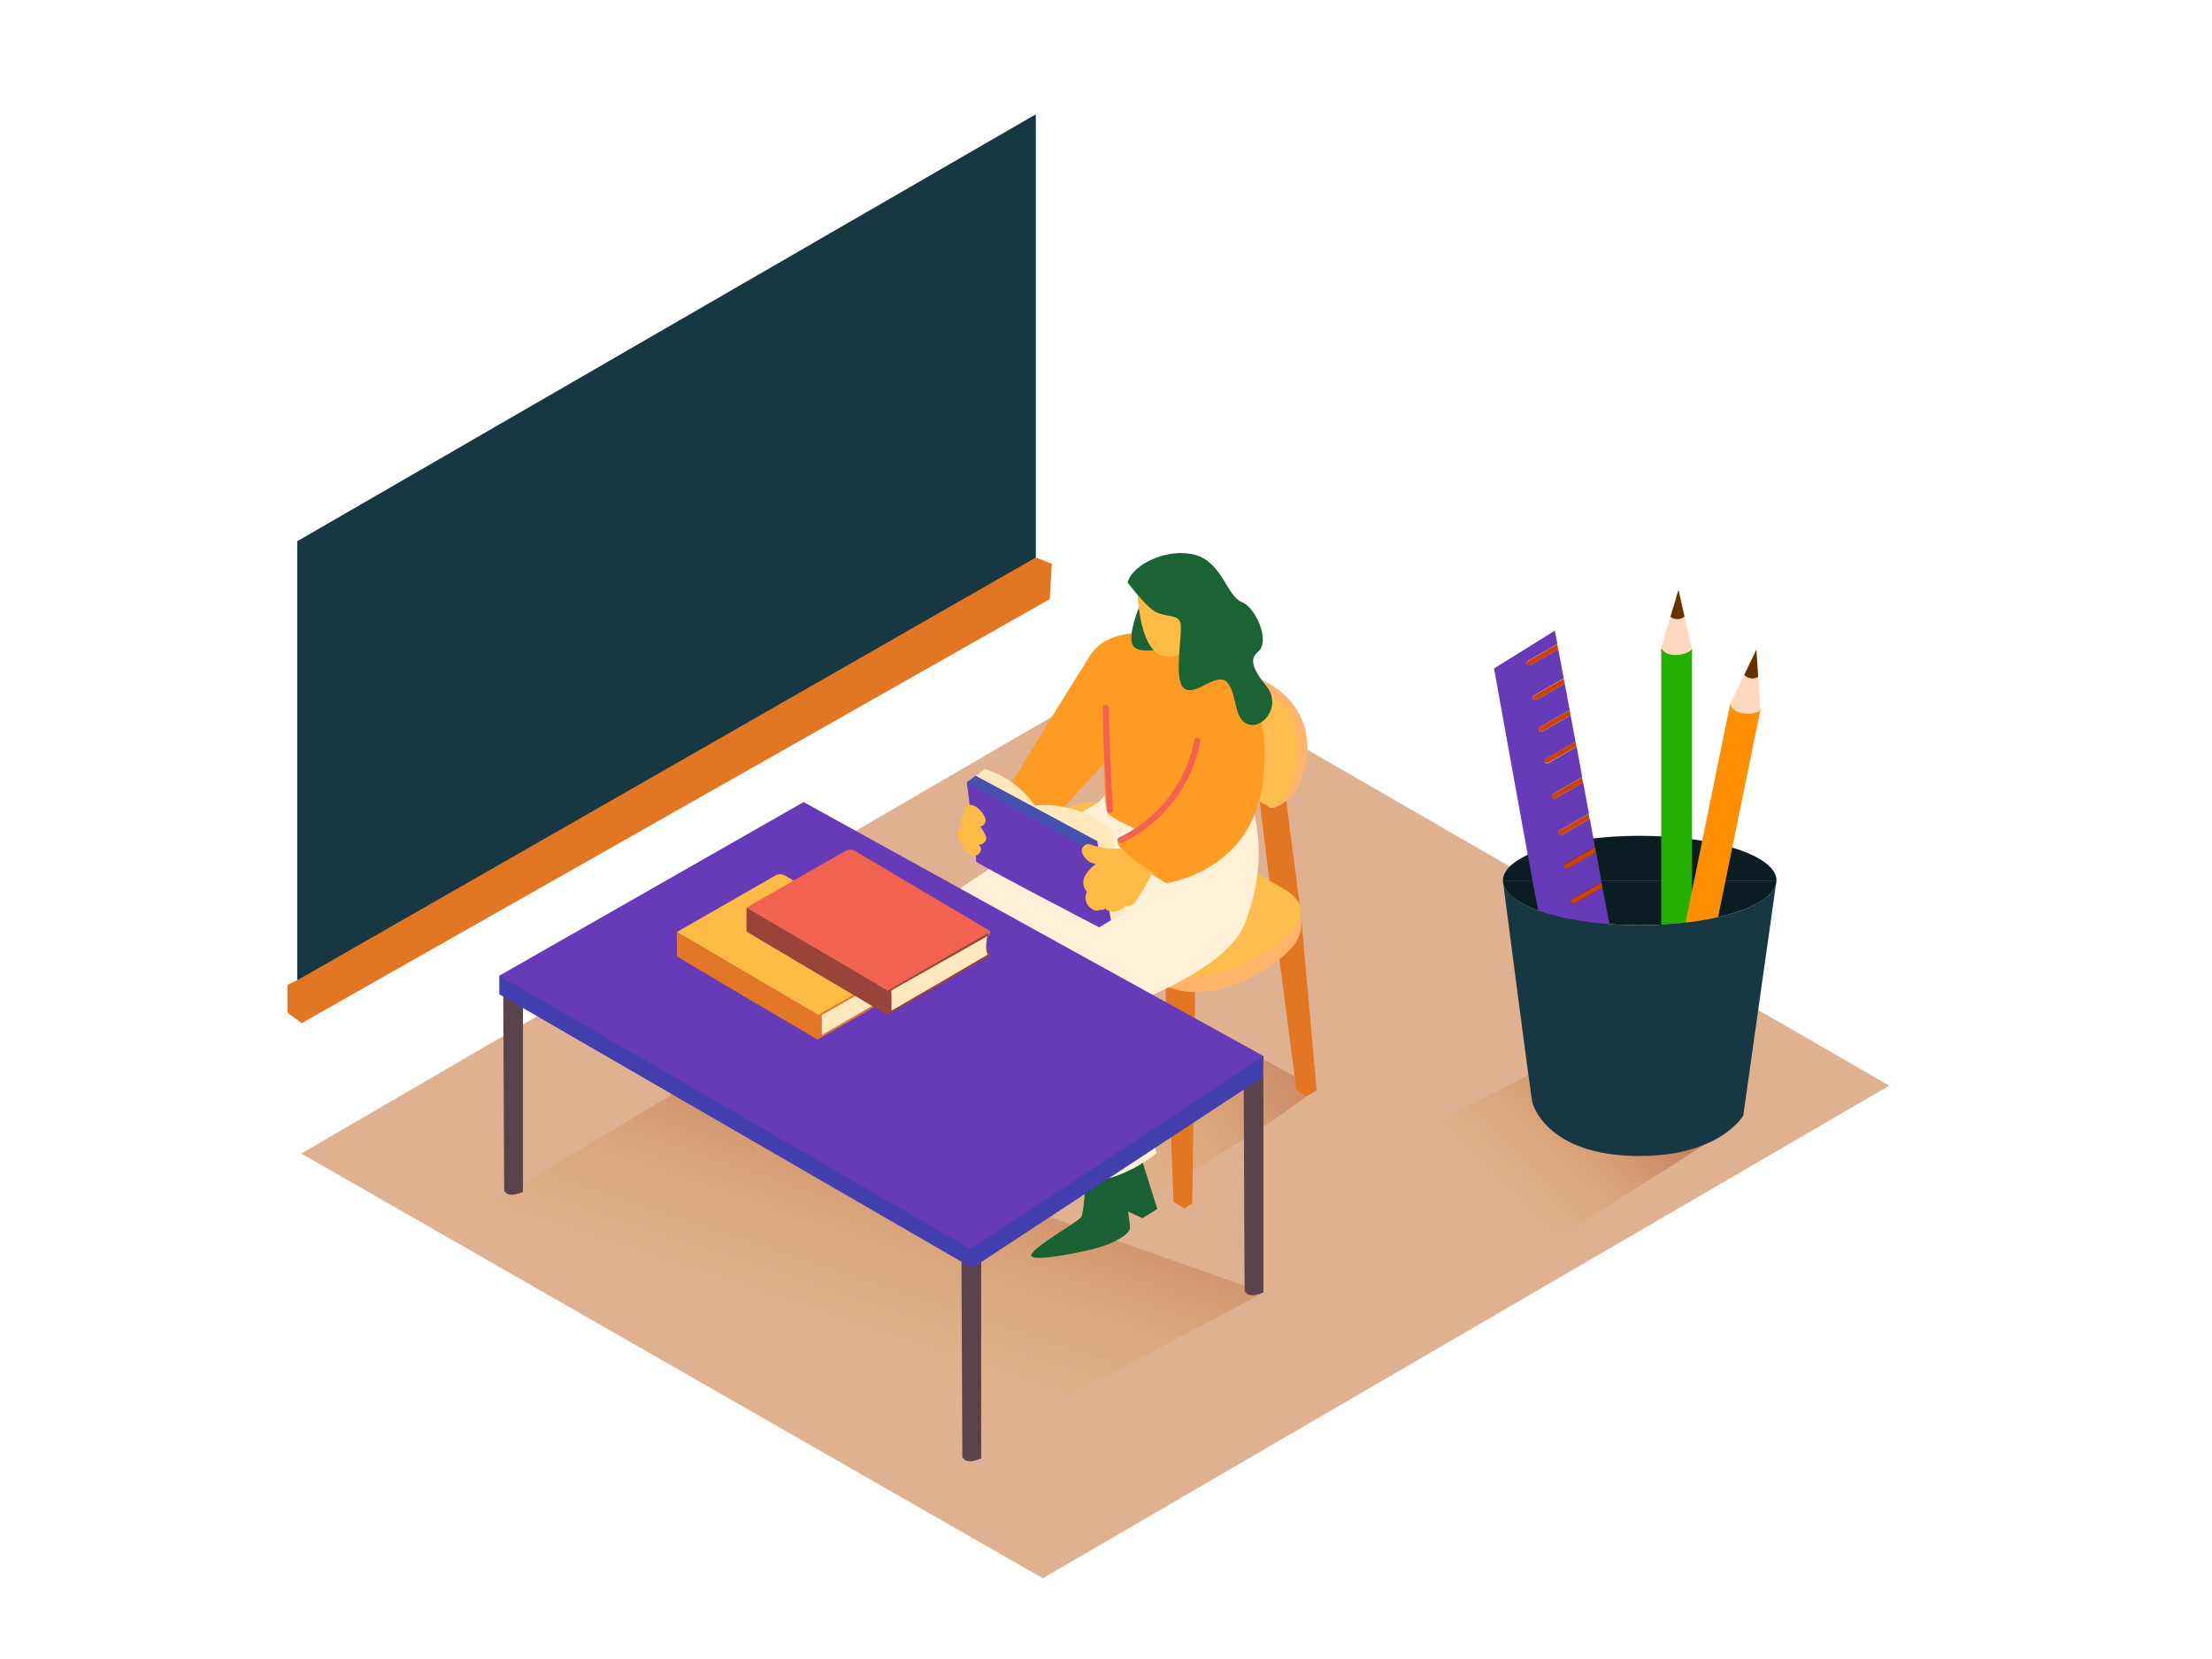 <svg id="Layer_1" data-name="Layer 1" xmlns="http://www.w3.org/2000/svg" xmlns:xlink="http://www.w3.org/1999/xlink" viewBox="0 0 400 300" width="230.4" height="172.8" class="illustration styles_illustrationTablet__1DWOa"><defs><linearGradient id="linear-gradient" x1="188.26" y1="207.43" x2="229.35" y2="180.75" gradientUnits="userSpaceOnUse"><stop offset="0" stop-color="#ffd555" stop-opacity="0.03"></stop><stop offset="1" stop-color="#942500"></stop></linearGradient><linearGradient id="linear-gradient-2" x1="266.1" y1="220.3" x2="290.53" y2="194.72" xlink:href="#linear-gradient"></linearGradient><linearGradient id="linear-gradient-3" x1="147.05" y1="251.26" x2="164.09" y2="200.16" xlink:href="#linear-gradient"></linearGradient></defs><title>81-90</title><polygon points="54.48 208.6 188.57 285.4 341.64 196.32 208.08 119.21 54.48 208.6" fill="#e0b190"></polygon><path d="M202.24,220.28q6.63-4.07,13.16-8.3c7.43-4.83,15.7-9.42,22.61-15.19l-36.79-20.16-35,29.7c7.2,3.77,17,9,31.21,16.79C199,222.17,200.65,221.26,202.24,220.28Z" opacity="0.32" fill="url(#linear-gradient)"></path><path d="M279.46,225.18q6.63-4.07,13.16-8.3c7.43-4.83,15.7-9.42,22.61-15.19l-34.76-9.37-37,18.91c7.2,3.77,17,9,31.21,16.79C276.24,227.07,277.87,226.16,279.46,225.18Z" opacity="0.32" fill="url(#linear-gradient-2)"></path><path d="M163.2,267.85c15-8.07,50.42-25.89,65.28-34.15l-104.94-37L81.21,222.09C96.87,230.29,141.52,254.44,163.2,267.85Z" opacity="0.32" fill="url(#linear-gradient-3)"></path><polygon points="187.31 104.75 187.31 20.67 53.75 97.87 53.75 181.95 187.31 104.75" fill="#173743"></polygon><polyline points="189.15 173.64 211.82 185.57 212.5 191.17 188.5 177.63" fill="#e27623"></polyline><path d="M188.22,164.49l-9.34,33.68,1.71,1a10.65,10.65,0,0,0,1.28-.79C182.38,198,194,163,194,163" fill="#e27623"></path><polyline points="209.77 157.92 216.14 177.81 215.6 217.6 214.17 218.54 212.2 217.31 210.72 177.79 204.97 157.92" fill="#e27623"></polyline><path d="M184.74,155.54s-.71,4.41.81,6.86,5.54-3.65,5.54-3.65" fill="#ffb469"></path><polyline points="205.87 131.49 204.97 147.61 209.19 149.79 209.98 132.53" fill="#ca6b00"></polyline><polyline points="232.4 143.36 235.23 165.14 238.1 197.17 236.25 198.26 234.43 197.12 230.34 165.64 227.59 143.36" fill="#e27623"></polyline><path d="M229.53,146.07c1.19.36,3.74-1.51,4.51-2.72,4.19-6.58,3-15.52-4.56-19.69-3.34-1.85-6.78-3.68-10.1-5.58-2.95-1.69-6.08-3.12-8.93-5a6.55,6.55,0,0,0-1.19-.65,4.06,4.06,0,0,0-4.29,1.46" fill="#ffb469"></path><path d="M229.84,145.79c2-.07,3.17-2.74,3.77-4.31,1.64-4.32,2-12.54-3-15a.59.59,0,0,1-.35-.47l-9.45-5.46-7.31-4.22c-1.28-.74-2.49-1.58-3.77-2.32s-2.54-1.6-3.94-.76-1.76,2.68-2,4.31a26.11,26.11,0,0,0,.58,11.3,9.91,9.91,0,0,0,4.86,5.37l6.79,3.93,12.59,7.26a2.68,2.68,0,0,0,.65.3A1.88,1.88,0,0,0,229.84,145.79Z" fill="#fcbd4c"></path><path d="M231.21,163.23l.38.22a9.45,9.45,0,0,1,2.82,2.13c1.91,2.39.06,5.13-1.83,6.81-5.12,4.55-12.88,8.27-19.82,6.59a61.52,61.52,0,0,1-17-7.48c-4.34-2.61-9.77-5.76-10.91-11.15a7.79,7.79,0,0,1,2.06-6.71c10.9-12.63,26.23-.77,37,5.41Z" fill="#ffb469"></path><path d="M235,163.73a14.46,14.46,0,0,1,.22,4.62,13,13,0,0,1-3.12,4.47c-1.27,1-.51-6.1-.51-6.1" fill="#ffb469"></path><path d="M231.21,160.2l.38.22a9.45,9.45,0,0,1,2.82,2.13c1.91,2.39.06,5.13-1.83,6.81-5.12,4.55-12.88,8.27-19.82,6.59a61.52,61.52,0,0,1-17-7.48c-4.34-2.61-9.77-5.76-10.91-11.15a7.79,7.79,0,0,1,2.06-6.71c10.9-12.63,26.23-.77,37,5.41Z" fill="#fcbd4c"></path><path d="M296.51,151.14c-13.66,0-24.74,3.62-24.74,8.09h49.48C321.25,154.76,310.17,151.14,296.51,151.14Z" fill="#0a1d23"></path><path d="M271.85,159.85l-.08-.63A2.74,2.74,0,0,0,271.85,159.85Z" fill="#06489e"></path><path d="M321.25,159.23l-.1.71A2.76,2.76,0,0,0,321.25,159.23Z" fill="#06489e"></path><path d="M296.51,167.31c12.93,0,23.54-3.24,24.64-7.38l.1-.71H271.77l.08.63C272.82,164,283.49,167.31,296.51,167.31Z" fill="#0a1d23"></path><rect x="300.4" y="117.47" width="5.57" height="57.42" fill="#25b000"></rect><ellipse cx="303.18" cy="117.47" rx="2.78" ry="1.18" fill="#25b000"></ellipse><rect x="307.07" y="127.29" width="5.57" height="57.42" transform="translate(37.47 -58.84) rotate(11.54)" fill="#ff8f02"></rect><ellipse cx="315.6" cy="127.87" rx="1.18" ry="2.78" transform="translate(127.18 411.51) rotate(-78.46)" fill="#ff8f02"></ellipse><path d="M289.78,160.49l-5.08,2.91a.45.45,0,0,1-.45-.78l5.2-3a.46.46,0,0,1,.16-.06l-1-5.5L283.49,157a.45.45,0,0,1-.45-.78l5.2-3a.45.45,0,0,1,.19-.06l-.94-5.09-5,2.87a.45.45,0,0,1-.45-.78l5.2-3,.1,0-1.05-5.67-5,2.86a.45.45,0,0,1-.45-.78l5.2-3,.08,0-1-5.54L280,138a.45.45,0,0,1-.45-.78l5.2-3a.46.46,0,0,1,.16-.06l-.89-4.81-5.09,2.91a.45.45,0,0,1-.45-.78l5.2-3a.46.46,0,0,1,.17-.06l-.89-4.8-5.08,2.9a.45.45,0,0,1-.45-.78l5.2-3a.46.46,0,0,1,.15-.05l-1-5.28-5,2.87a.45.45,0,0,1-.45-.78l5.2-3,.1,0-.46-2.46-11,6.84s7.84,43.65,8,43.74c4.58,2.39,12.91,2.67,12.91,2.67Z" fill="#673AB7"></path><path d="M276.33,119.54a.45.45,0,0,0,.45.78l5-2.87-.17-.92-.1,0Z" fill="#ca4300"></path><path d="M277.43,125.76a.45.45,0,0,0,.45.78l5.08-2.9-.17-.91a.46.46,0,0,0-.15.05Z" fill="#ca4300"></path><path d="M278.47,131.47a.45.45,0,0,0,.45.78l5.09-2.91-.17-.9a.46.46,0,0,0-.17.06Z" fill="#ca4300"></path><path d="M279.54,137.17a.45.45,0,0,0,.45.78l5.08-2.91-.17-.9a.46.46,0,0,0-.16.06Z" fill="#ca4300"></path><path d="M280.81,143.6a.45.45,0,0,0,.45.78l5-2.86-.17-.93-.08,0Z" fill="#ca4300"></path><path d="M282,150.2a.45.45,0,0,0,.45.78l5-2.87-.17-.92-.1,0Z" fill="#ca4300"></path><path d="M288.24,153.26l-5.2,3a.45.45,0,0,0,.45.78l5.11-2.92-.17-.89A.45.45,0,0,0,288.24,153.26Z" fill="#ca4300"></path><path d="M284.26,162.62a.45.45,0,0,0,.45.78l5.08-2.91-.17-.9a.46.46,0,0,0-.16.06Z" fill="#ca4300"></path><path d="M312.87,127.31s.28,1.46,2.49,1.71,3-.6,3-.6l-.72-11Z" fill="#ffd8bd"></path><path d="M317.61,117.47l-2.2,4.57a2,2,0,0,0,2.52.35Z" fill="#653200"></path><path d="M300.4,117.14s.51,1.4,2.73,1.3,2.83-1.06,2.83-1.06l-2.44-10.71Z" fill="#ffd8bd"></path><path d="M303.52,106.67l-1.45,4.86a2,2,0,0,0,2.55-.05Z" fill="#653200"></path><path d="M296.51,167.31c-13,0-23.68-3.29-24.66-7.46.65,5,5.09,39.32,5.26,39.52,0,0,2.27,9.68,19.4,9.67,14.57,0,18.73-7.32,18.73-7.32l5.91-41.79C320,164.07,309.44,167.31,296.51,167.31Z" fill="#173743"></path><polygon points="187.31 100.81 54.56 176.8 54.56 185.01 189.83 108.34 190.2 101.94 187.31 100.81" fill="#e27623"></polygon><polyline points="56.87 178.28 54.66 176.77 51.99 178.09 56.98 180.99" fill="#e27623"></polyline><polyline points="51.99 178.09 51.99 183.14 54.56 185.01 55.17 178.09" fill="#e27623"></polyline><path d="M206.69,220.33l-4.14-1.9s-.4-3.59,1-4.35S206.69,220.33,206.69,220.33Z" fill="#196132"></path><path d="M196.5,210.33s-.37,8.84-1,9.76-8.35,5.21-9,6.77,8.76-.32,11.83-1.17,5.91-2.45,6-3.61-1.3-7.06-.16-7,2.43,5.2,2.43,5.2l2.68-1.67-6.47-20.54" fill="#196132"></path><path d="M187.89,212l-4.14-1.9s-.4-3.59,1-4.35S187.89,212,187.89,212Z" fill="#196132"></path><path d="M177.7,202s-.37,8.84-1,9.76-8.35,5.21-9,6.77,8.76-.32,11.83-1.17,5.91-2.45,6-3.61-1.3-7.06-.16-7,2.43,5.2,2.43,5.2l2.68-1.67-6.47-20.54" fill="#196132"></path><path d="M206.66,135c1.47,1.35,5.26,20.5,3.23,29.79s-24.38,13.64-24.38,13.64l5.79,23.41s-8.45,6.69-16.71,4.21c-3-.9-10.49-34.52-8-39.29s32.17-21.72,32.17-21.72" fill="#fff0d7"></path><path d="M224.51,141.64c1.47,1.35,5.84,12.07.57,25.47-3.48,8.84-23.36,15.47-23.36,15.47l7.43,25.9s-8.79,7.62-16.71,4.21-10.83-35.38-8.33-40.15,28.17-21.92,28.17-21.92" fill="#fff0d7"></path><path d="M216.8,115.95s15,5.83,11.3,26.93c-2.59,14.87-17.22,16.83-17.22,16.83s-9.75-5.83-8.71-7.89l12.9-7.09-15-7.15L189.69,149l-7.76-5.77s10.63-17.54,15.26-24.79S216.8,115.95,216.8,115.95Z" fill="#ff9a22"></path><line x1="174.83" y1="141.48" x2="176.14" y2="140.14" fill="#fff7f0"></line><path d="M198.43,152.12,201,150s-5.94-5.2-13.87-4.32a16.7,16.7,0,0,0-9.06-6.6l-3.23,2.44" fill="#ffe8bc"></path><polyline points="200.99 149.96 203.39 165.03 198.78 167.7 194.8 153.97" fill="#ffe8bc"></polyline><path d="M198.43,152.12l2.47,14.27-2.12,1.31S176.28,156,176.49,155.76s-1.66-14.28-1.66-14.28" fill="#673AB7"></path><polygon points="176.41 140.28 198.43 152.12 196.41 153.32 174.83 141.48 176.41 140.28" fill="#673AB7"></polygon><polygon points="176.41 140.28 198.43 152.12 196.41 153.32 174.83 141.48 176.41 140.28" fill="#1371a5" opacity="0.42"></polygon><path d="M195.68,154.17a1.19,1.19,0,0,1,1.42-1.48,14.49,14.49,0,0,0,5.31.77,1.1,1.1,0,0,1,.56.12l.05,0a32.21,32.21,0,0,0,5.71,4.37l-.6.3a35.42,35.42,0,0,1-2.67,4.6,2.57,2.57,0,0,1-2.06,1.09,6.5,6.5,0,0,1-.84.57,2.44,2.44,0,0,1-2.73-.18,1.3,1.3,0,0,1-.94.19,1.24,1.24,0,0,1-1.34-.1,2.39,2.39,0,0,1-1-3.18,2.48,2.48,0,0,1-.16-3.15,7.52,7.52,0,0,1,1.76-1.86A3.07,3.07,0,0,1,195.68,154.17Z" fill="#fdba45"></path><path d="M174.19,149.63c-.13-.2-.26-.39-.39-.6a1.12,1.12,0,0,1,.5-1.64l.16-.16a1.19,1.19,0,0,1,.45-1.51,1.21,1.21,0,0,1,1.11-.05,1,1,0,0,1,.3.12,4.52,4.52,0,0,1,1.87,2.2,1.18,1.18,0,0,1-.51,1.34,1.25,1.25,0,0,1-.41.14h0a7.26,7.26,0,0,1,1,1.76c.33.82-.51,1.56-1.27,1.51l.18.24c.67.83-.38,2-1.29,1.76a2.45,2.45,0,0,1-1.49-1.28c-.4-.68-.78-1.38-1.15-2.07A1.24,1.24,0,0,1,174.19,149.63Z" fill="#fdba45"></path><path d="M199.53,132.26s-.06,13.35.76,14.79,15.06,7.12,15.06,7.12L223.83,143Z" fill="#ff9a22"></path><path d="M206.19,109.26s-2.36,5.47-1.36,7.39,6.2.47,6.2.47" fill="#1b6333"></path><path d="M205.68,106.5s.09,11,4.64,12.09,6.81-4.55,6.81-4.55.75-7.44-.75-9S208,103.33,205.68,106.5Z" fill="#fdba45"></path><path d="M203.91,105.32s3.14,4.24,5,5.29,3.84.38,4.5,1.86-1.39,10.36.71,12,6-3.27,7.86-1,1,6.63,3.78,7.51,6-3.5,3.26-6.88-3-5.06-1.53-6.23c2.24-1.74-.25-7.91-2.94-9s-3.54-7.13-8.35-8.51S204.86,101.89,203.91,105.32Z" fill="#1b6333"></path><path d="M200.49,128q.19,9.24.78,18.46c0,.7-1,.72-1.09,0q-.58-9.22-.78-18.46A.54.54,0,0,1,200.49,128Z" fill="#f26250"></path><path d="M202.37,151.44A24.79,24.79,0,0,0,216,133.86c.14-.69,1.19-.42,1.06.27a25.8,25.8,0,0,1-14.07,18.24C202.31,152.68,201.74,151.75,202.37,151.44Z" fill="#f26250"></path><path d="M91,177.59c.07,19.82.17,37.65.17,37.65s.42,1.61,3.4.29V176.43C93.39,176.83,92.19,177.21,91,177.59Z" fill="#5b434d"></path><path d="M173.86,225.78c.07,19.82.17,37.65.17,37.65s.42,1.61,3.4.29V224.63C176.25,225,175.05,225.41,173.86,225.78Z" fill="#5b434d"></path><path d="M224.9,195.76c.07,19.82.17,37.65.17,37.65s.42,1.61,3.4.29V194.6C227.29,195,226.1,195.38,224.9,195.76Z" fill="#5b434d"></path><polyline points="90.3 176.43 90.3 179.8 175.81 229.28 228.4 194.74 228.48 190.97" fill="#673AB7"></polyline><polyline points="90.3 176.43 90.3 179.8 175.81 229.28 228.4 194.74 228.48 190.97" fill="#06489e" opacity="0.36"></polyline><polygon points="90.3 176.43 145.32 145.04 228.48 190.97 175.51 225.89 90.3 176.43" fill="#673AB7"></polygon><path d="M166,177.49c.08,0,.85-.31.21-.8a13.26,13.26,0,0,0-1.34-.92" fill="#e27825"></path><path d="M166,173.42s-.64,2.39,0,3.66l-8.77,5.15-8.67,5v-3.71" fill="#ffe8bc"></path><path d="M166.26,173.05q0,.25-.06.5l-17.66,10v3.71L166.18,177c0,.15,0,.29,0,.44L147.85,188V183Z" fill="#e27825"></path><path d="M166.16,173.12l-18.22,10.43-25.56-15,17.82-10.22a1.76,1.76,0,0,1,1.77,0l24.18,14.33A.26.26,0,0,1,166.16,173.12Z" fill="#fdba45"></path><path d="M147.85,188s-25.54-15-25.47-15.12,0-4.35,0-4.35l25.56,15Z" fill="#e27825"></path><path d="M166.16,172.66a.65.65,0,0,1,.27.46c0,.31-.3.46-.42.53" fill="#fdba45"></path><path d="M178.61,173c.08,0,.85-.31.21-.8a13.26,13.26,0,0,0-1.34-.92" fill="#9a433a"></path><path d="M178.61,169s-.64,2.39,0,3.66l-8.77,5.15-8.67,5V179.1" fill="#ffe8bc"></path><path d="M178.9,168.61q0,.25-.06.5l-17.66,10v3.71l17.65-10.29c0,.15,0,.29,0,.44L160.5,183.56v-5.05Z" fill="#9a433a"></path><path d="M178.8,168.67,160.59,179.1l-25.56-15,17.82-10.22a1.76,1.76,0,0,1,1.77,0l24.18,14.33A.26.26,0,0,1,178.8,168.67Z" fill="#f26250"></path><path d="M160.5,183.56S135,168.52,135,168.45s0-4.35,0-4.35l25.56,15Z" fill="#9a433a"></path><path d="M178.81,168.21a.65.65,0,0,1,.27.46c0,.31-.3.46-.42.53" fill="#f26250"></path></svg>